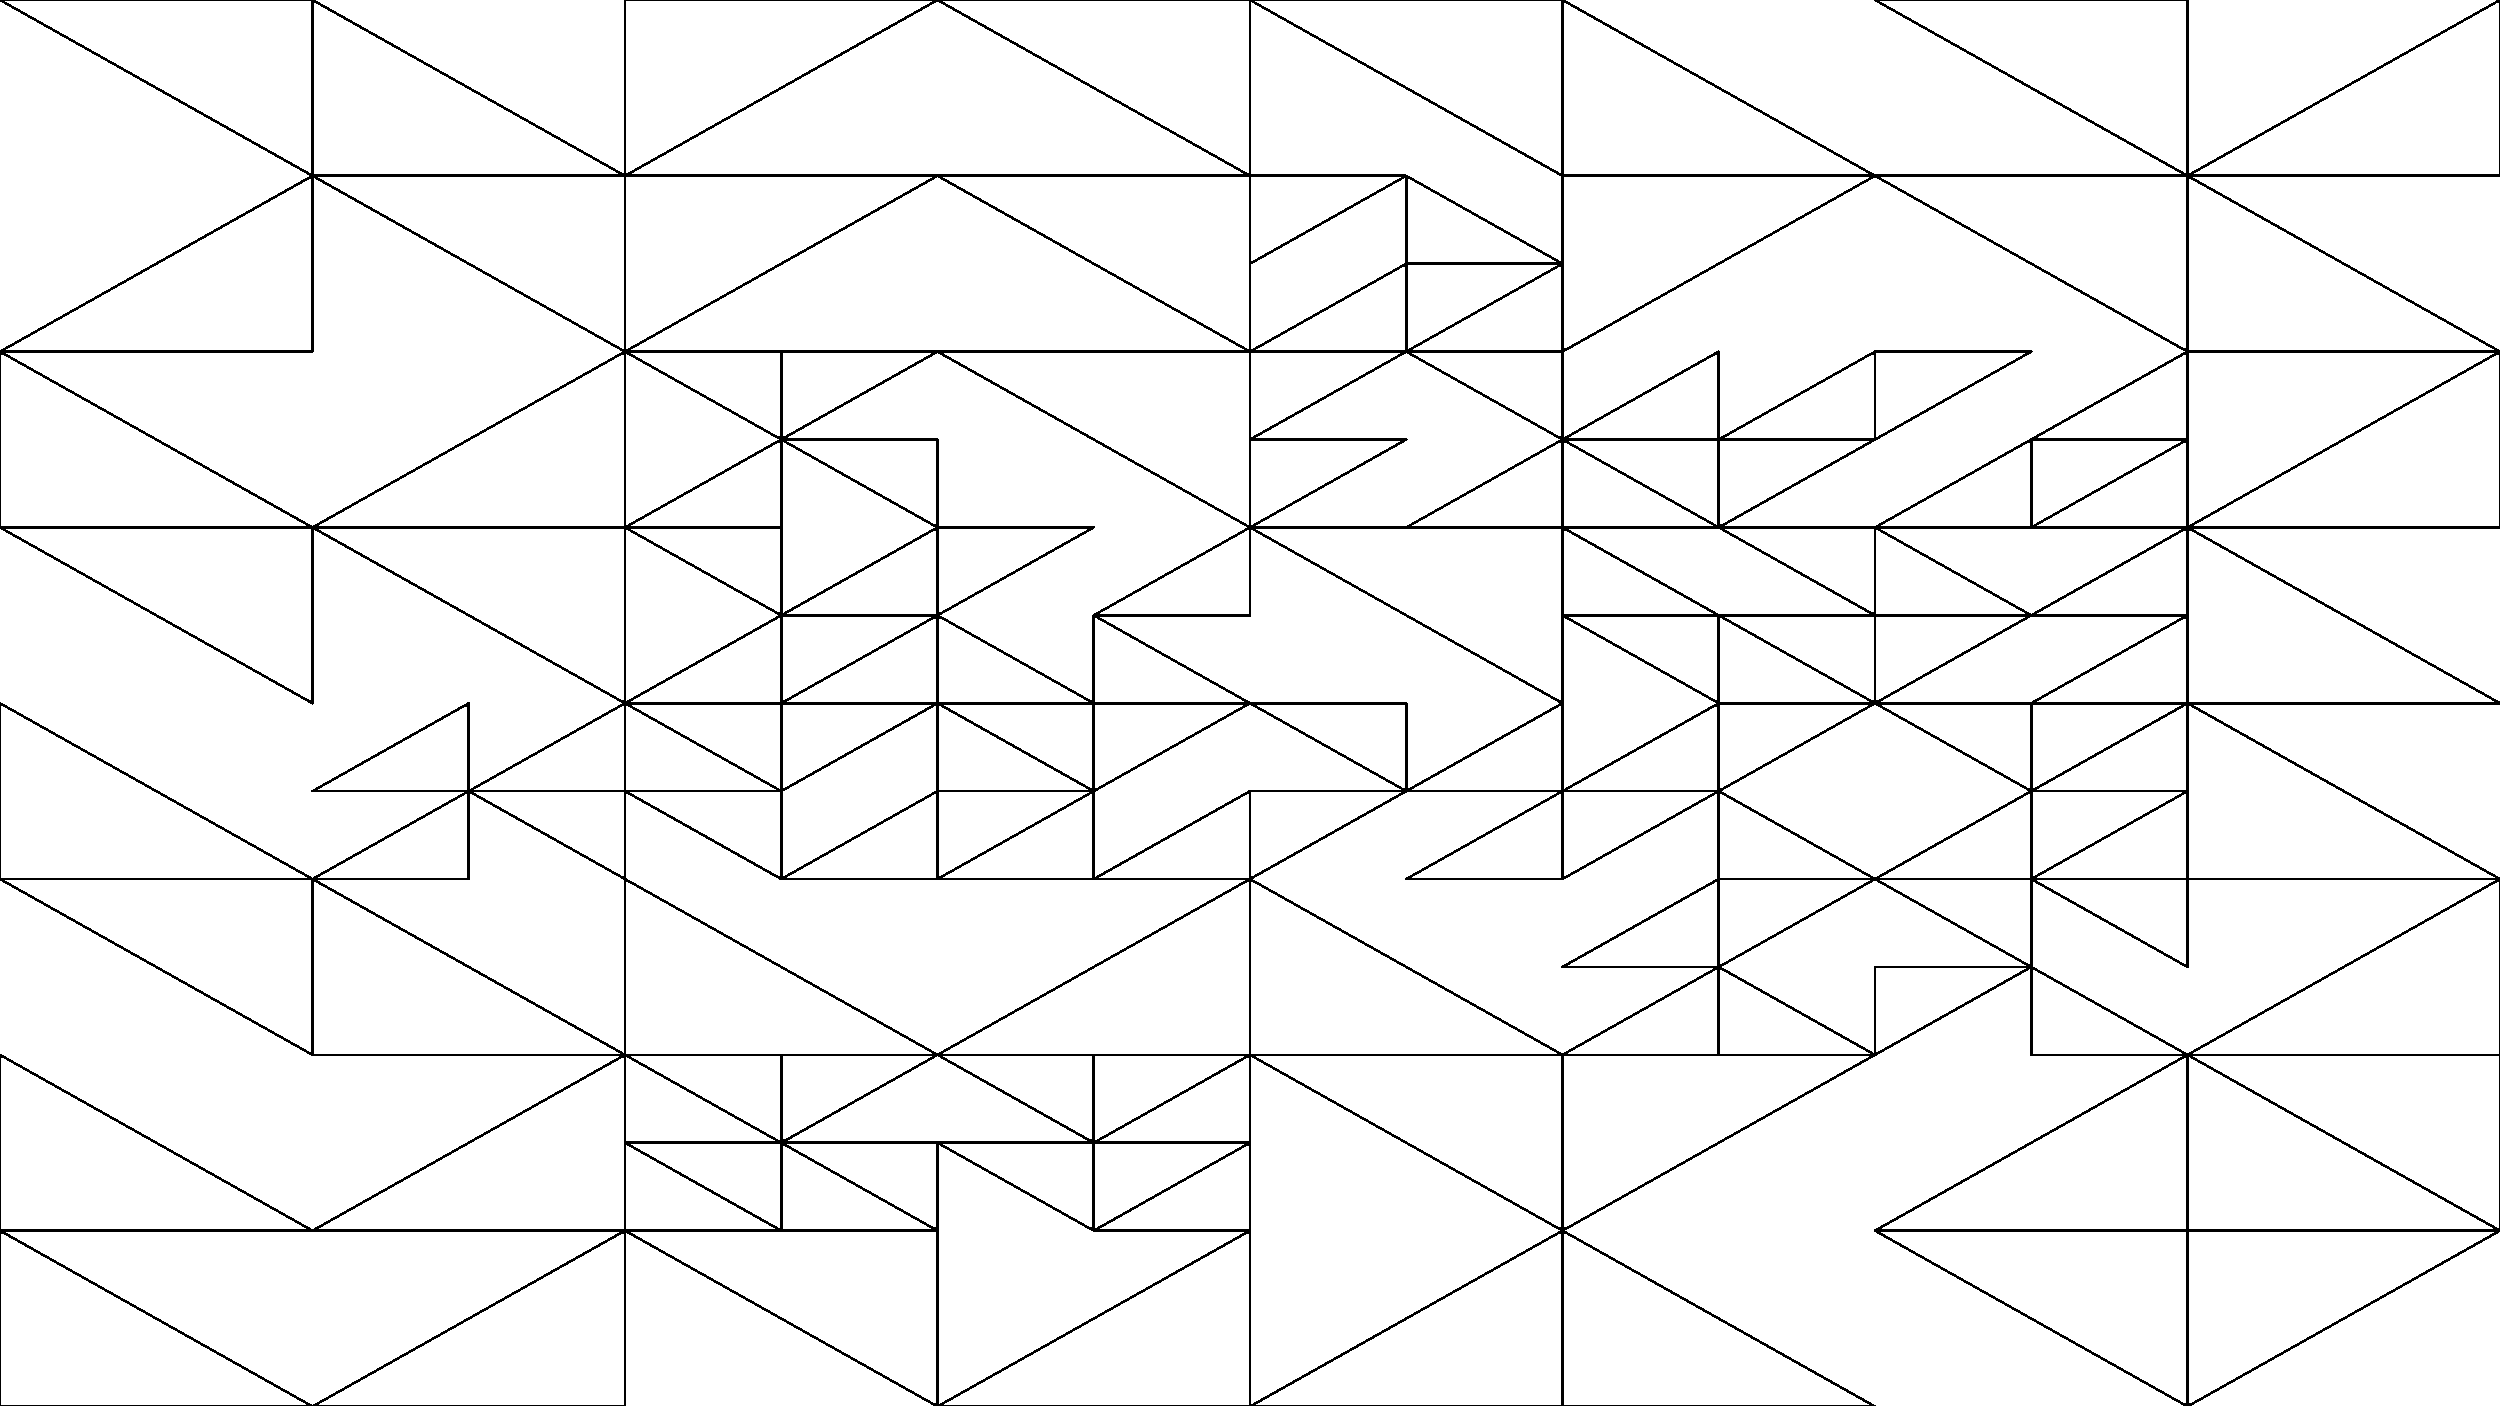 <svg xmlns="http://www.w3.org/2000/svg" version="1.1" xmlns:xlink="http://www.w3.org/1999/xlink" xmlns:svgjs="http://svgjs.dev/svgjs" viewBox="0 0 1422 800"><g shape-rendering="crispEdges" stroke-linejoin="round" fill="none" stroke-width="1.5" stroke="hsl(220, 62%, 45%)"><polygon points="1422,0 1422,100 1244.25,100"></polygon><polygon points="1066.5,0 1244.25,100 1244.25,0"></polygon><polygon points="1244.25,100 1244.25,200 1066.5,100"></polygon><polygon points="1422,200 1244.25,100 1244.25,200"></polygon><polygon points="888.75,0 1066.5,100 888.75,100"></polygon><polygon points="888.75,100 888.75,0 711,0"></polygon><polygon points="888.75,150 799.875,150 799.875,100"></polygon><polygon points="711,150 799.875,100 711,100"></polygon><polygon points="799.875,200 711,200 799.875,150"></polygon><polygon points="888.75,200 888.75,150 799.875,200"></polygon><polygon points="1066.5,100 888.75,200 888.75,100"></polygon><polygon points="1066.5,200 1066.5,250 977.625,250"></polygon><polygon points="977.625,250 977.625,200 888.75,250"></polygon><polygon points="977.625,300 888.75,300 888.75,250"></polygon><polygon points="1066.5,250 977.625,300 977.625,250"></polygon><polygon points="888.75,200 888.75,250 799.875,200"></polygon><polygon points="799.875,200 711,200 711,250"></polygon><polygon points="711,300 799.875,250 711,250"></polygon><polygon points="888.75,300 888.75,250 799.875,300"></polygon><polygon points="711,300 888.75,400 888.75,300"></polygon><polygon points="977.625,300 1066.5,350 1066.5,300"></polygon><polygon points="977.625,350 888.75,350 888.75,300"></polygon><polygon points="977.625,400 977.625,350 888.75,350"></polygon><polygon points="1066.5,400 1066.5,350 977.625,350"></polygon><polygon points="1422,200 1422,300 1244.25,300"></polygon><polygon points="1244.25,200 1244.25,250 1155.375,250"></polygon><polygon points="1155.375,200 1066.5,200 1066.5,250"></polygon><polygon points="1066.5,300 1155.375,250 1155.375,300"></polygon><polygon points="1244.25,250 1244.25,300 1155.375,300"></polygon><polygon points="1155.375,350 1244.25,300 1244.25,350"></polygon><polygon points="1066.5,300 1066.5,350 1155.375,350"></polygon><polygon points="1066.5,400 1155.375,350 1066.5,350"></polygon><polygon points="1244.25,400 1155.375,400 1244.25,350"></polygon><polygon points="1422,400 1244.25,300 1244.25,400"></polygon><polygon points="533.25,0 711,100 711,0"></polygon><polygon points="355.5,100 533.25,0 355.5,0"></polygon><polygon points="533.25,100 355.5,200 355.5,100"></polygon><polygon points="711,100 533.25,100 711,200"></polygon><polygon points="355.5,100 177.75,0 177.75,100"></polygon><polygon points="177.75,100 177.75,0 0,0"></polygon><polygon points="177.75,200 177.75,100 0,200"></polygon><polygon points="355.5,100 355.5,200 177.75,100"></polygon><polygon points="355.5,200 355.5,300 177.75,300"></polygon><polygon points="0,300 0,200 177.75,300"></polygon><polygon points="0,300 177.75,400 177.75,300"></polygon><polygon points="355.5,300 177.75,300 355.5,400"></polygon><polygon points="711,200 533.25,200 711,300"></polygon><polygon points="444.375,250 533.25,200 444.375,200"></polygon><polygon points="444.375,250 355.5,200 444.375,200"></polygon><polygon points="444.375,300 355.5,300 444.375,250"></polygon><polygon points="533.25,300 533.25,250 444.375,250"></polygon><polygon points="444.375,350 533.25,300 533.25,350"></polygon><polygon points="444.375,350 444.375,300 355.5,300"></polygon><polygon points="444.375,400 444.375,350 355.5,400"></polygon><polygon points="533.25,350 533.25,400 444.375,400"></polygon><polygon points="711,300 711,350 622.125,350"></polygon><polygon points="622.125,300 533.25,300 533.25,350"></polygon><polygon points="533.25,400 622.125,400 533.25,350"></polygon><polygon points="622.125,350 711,400 622.125,400"></polygon><polygon points="711,400 622.125,400 622.125,450"></polygon><polygon points="533.25,400 622.125,450 533.25,450"></polygon><polygon points="622.125,450 533.25,500 622.125,500"></polygon><polygon points="711,500 711,450 622.125,500"></polygon><polygon points="444.375,450 444.375,400 533.25,400"></polygon><polygon points="444.375,450 355.5,450 355.5,400"></polygon><polygon points="444.375,450 444.375,500 355.5,450"></polygon><polygon points="533.25,500 533.25,450 444.375,500"></polygon><polygon points="355.5,600 355.5,500 533.25,600"></polygon><polygon points="533.25,600 711,500 711,600"></polygon><polygon points="355.5,400 355.5,450 266.625,450"></polygon><polygon points="266.625,400 266.625,450 177.75,450"></polygon><polygon points="177.75,500 266.625,500 266.625,450"></polygon><polygon points="355.5,500 266.625,450 355.5,450"></polygon><polygon points="177.75,500 0,500 0,400"></polygon><polygon points="177.75,600 177.75,500 0,500"></polygon><polygon points="177.75,500 355.5,600 177.75,600"></polygon><polygon points="355.5,700 355.5,600 177.75,700"></polygon><polygon points="0,700 0,600 177.75,700"></polygon><polygon points="0,700 0,800 177.75,800"></polygon><polygon points="355.5,800 355.5,700 177.75,800"></polygon><polygon points="622.125,650 711,600 711,650"></polygon><polygon points="622.125,600 533.25,600 622.125,650"></polygon><polygon points="533.25,650 622.125,700 622.125,650"></polygon><polygon points="711,650 711,700 622.125,700"></polygon><polygon points="444.375,650 533.25,600 444.375,600"></polygon><polygon points="444.375,600 444.375,650 355.5,600"></polygon><polygon points="355.5,650 444.375,700 444.375,650"></polygon><polygon points="533.25,650 533.25,700 444.375,650"></polygon><polygon points="533.25,700 533.25,800 355.5,700"></polygon><polygon points="533.25,800 711,700 711,800"></polygon><polygon points="1422,500 1244.25,500 1244.25,400"></polygon><polygon points="1155.375,450 1244.25,450 1244.25,400"></polygon><polygon points="1066.5,400 1155.375,400 1155.375,450"></polygon><polygon points="1155.375,500 1066.5,500 1155.375,450"></polygon><polygon points="1244.25,450 1244.25,500 1155.375,500"></polygon><polygon points="1155.375,500 1244.25,500 1244.25,550"></polygon><polygon points="1155.375,550 1155.375,500 1066.5,500"></polygon><polygon points="1066.5,600 1155.375,550 1066.5,550"></polygon><polygon points="1155.375,550 1244.25,600 1155.375,600"></polygon><polygon points="1422,500 1422,600 1244.25,600"></polygon><polygon points="977.625,400 977.625,450 1066.5,400"></polygon><polygon points="977.625,400 977.625,450 888.75,450"></polygon><polygon points="888.75,500 977.625,450 888.75,450"></polygon><polygon points="1066.5,500 977.625,500 977.625,450"></polygon><polygon points="799.875,450 888.75,400 888.75,450"></polygon><polygon points="799.875,400 799.875,450 711,400"></polygon><polygon points="799.875,450 711,450 711,500"></polygon><polygon points="799.875,500 888.75,450 888.75,500"></polygon><polygon points="711,500 711,600 888.75,600"></polygon><polygon points="977.625,550 1066.5,500 977.625,500"></polygon><polygon points="977.625,500 977.625,550 888.75,550"></polygon><polygon points="977.625,550 977.625,600 888.75,600"></polygon><polygon points="1066.5,600 977.625,600 977.625,550"></polygon><polygon points="888.75,700 1066.5,600 888.75,600"></polygon><polygon points="711,600 888.75,600 888.75,700"></polygon><polygon points="711,800 888.75,800 888.75,700"></polygon><polygon points="1066.5,800 888.75,800 888.75,700"></polygon><polygon points="1422,600 1244.25,600 1422,700"></polygon><polygon points="1244.25,600 1244.25,700 1066.5,700"></polygon><polygon points="1244.25,700 1066.5,700 1244.25,800"></polygon><polygon points="1244.25,700 1422,700 1244.25,800"></polygon></g><g fill="hsl(220, 62%, 45%)" stroke-width="3" stroke="hsl(220, 43%, 13%)"></g></svg>